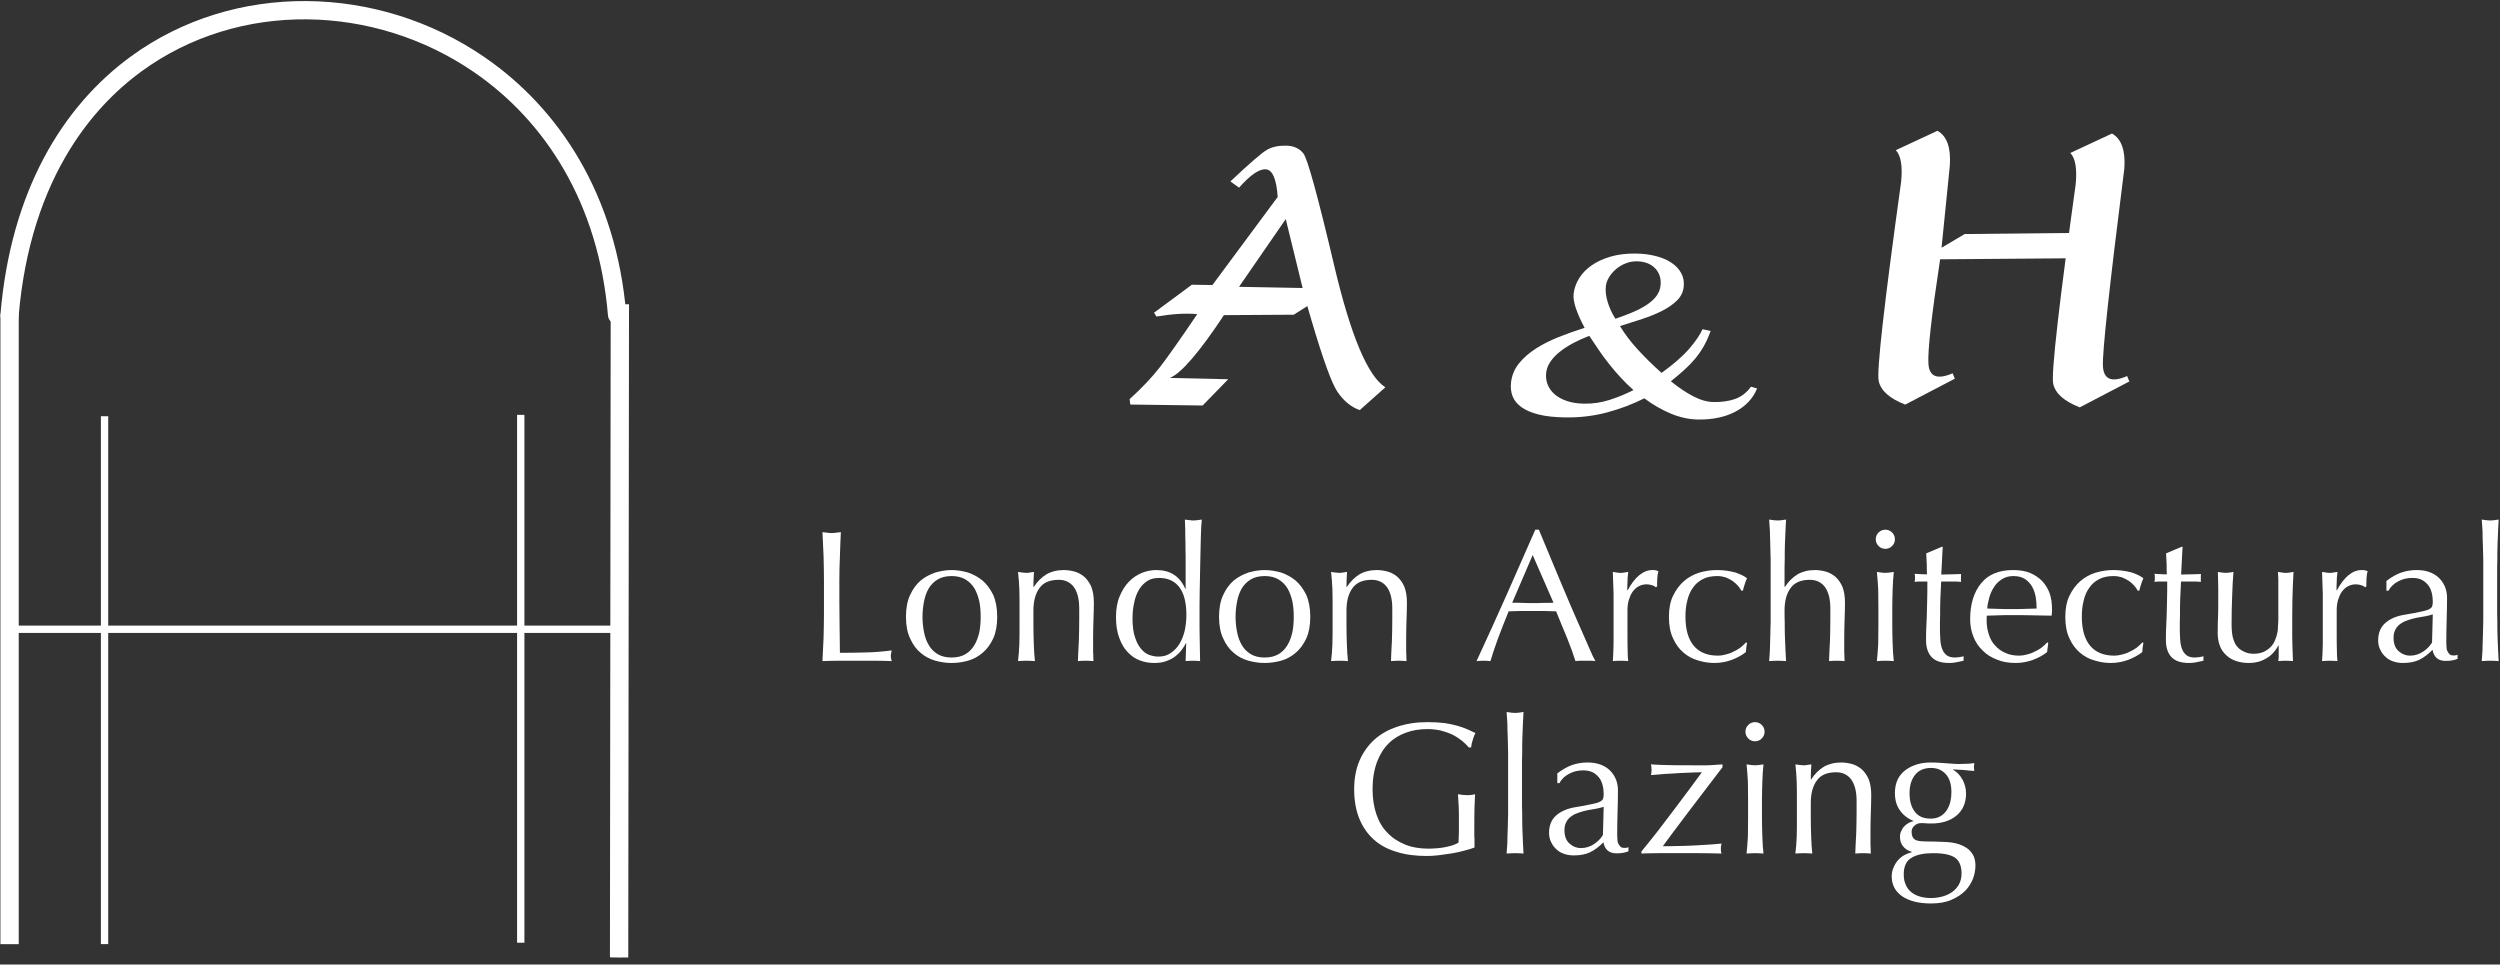 <?xml version="1.0" encoding="UTF-8" standalone="no"?>
<!DOCTYPE svg PUBLIC "-//W3C//DTD SVG 1.1//EN" "http://www.w3.org/Graphics/SVG/1.1/DTD/svg11.dtd">
<svg width="100%" height="100%" viewBox="0 0 254 98" version="1.1" xmlns="http://www.w3.org/2000/svg" xmlns:xlink="http://www.w3.org/1999/xlink" xml:space="preserve" xmlns:serif="http://www.serif.com/" style="fill-rule:evenodd;clip-rule:evenodd;stroke-linejoin:round;stroke-miterlimit:2;">
    <rect x="0" y="0" width="254" height="98" fill="#333333" stroke="none"/>
    <g transform="matrix(1,0,0,1,-131,-82.208)">
        <g transform="matrix(1,0,0,1,2.091,-384.858)">
            <g transform="matrix(19.072,0,0,19.072,210.754,534.195)">
                <path d="M0.098,-0.426C0.098,-0.47 0.097,-0.513 0.096,-0.556C0.094,-0.598 0.092,-0.641 0.09,-0.685C0.099,-0.684 0.107,-0.683 0.115,-0.682C0.123,-0.681 0.131,-0.68 0.139,-0.68C0.147,-0.68 0.155,-0.681 0.163,-0.682C0.171,-0.683 0.179,-0.684 0.188,-0.685C0.186,-0.641 0.184,-0.598 0.183,-0.556C0.181,-0.513 0.18,-0.47 0.18,-0.426C0.18,-0.342 0.18,-0.269 0.181,-0.208C0.182,-0.146 0.182,-0.091 0.183,-0.042C0.23,-0.042 0.276,-0.043 0.319,-0.044C0.362,-0.045 0.409,-0.048 0.459,-0.055C0.456,-0.043 0.454,-0.033 0.454,-0.025C0.454,-0.018 0.456,-0.009 0.459,0.002C0.428,0.001 0.398,-0 0.367,-0L0.183,-0C0.153,-0 0.122,0.001 0.09,0.002C0.092,-0.039 0.094,-0.081 0.096,-0.124C0.097,-0.167 0.098,-0.21 0.098,-0.254L0.098,-0.426Z" style="fill:white;fill-rule:nonzero;"/>
            </g>
            <g transform="matrix(19.072,0,0,19.072,220.288,534.195)">
                <path d="M0.123,-0.234C0.123,-0.206 0.126,-0.179 0.131,-0.153C0.136,-0.127 0.144,-0.104 0.156,-0.084C0.168,-0.063 0.184,-0.047 0.204,-0.035C0.224,-0.023 0.249,-0.017 0.278,-0.017C0.307,-0.017 0.332,-0.023 0.352,-0.035C0.372,-0.047 0.388,-0.063 0.4,-0.084C0.412,-0.104 0.42,-0.127 0.426,-0.153C0.431,-0.179 0.433,-0.206 0.433,-0.234C0.433,-0.262 0.431,-0.289 0.426,-0.315C0.42,-0.341 0.412,-0.364 0.4,-0.385C0.388,-0.405 0.372,-0.421 0.352,-0.433C0.332,-0.445 0.307,-0.451 0.278,-0.451C0.249,-0.451 0.224,-0.445 0.204,-0.433C0.184,-0.421 0.168,-0.405 0.156,-0.385C0.144,-0.364 0.136,-0.341 0.131,-0.315C0.126,-0.289 0.123,-0.262 0.123,-0.234ZM0.035,-0.234C0.035,-0.279 0.042,-0.318 0.057,-0.35C0.071,-0.381 0.09,-0.407 0.113,-0.427C0.136,-0.446 0.163,-0.46 0.192,-0.47C0.221,-0.478 0.249,-0.483 0.278,-0.483C0.307,-0.483 0.336,-0.478 0.365,-0.47C0.394,-0.46 0.42,-0.446 0.443,-0.427C0.466,-0.407 0.485,-0.381 0.5,-0.35C0.514,-0.318 0.521,-0.279 0.521,-0.234C0.521,-0.189 0.514,-0.15 0.5,-0.119C0.485,-0.087 0.466,-0.061 0.443,-0.042C0.42,-0.022 0.394,-0.008 0.365,-0C0.336,0.008 0.307,0.012 0.278,0.012C0.249,0.012 0.221,0.008 0.192,-0C0.163,-0.008 0.136,-0.022 0.113,-0.042C0.09,-0.061 0.071,-0.087 0.057,-0.119C0.042,-0.15 0.035,-0.189 0.035,-0.234Z" style="fill:white;fill-rule:nonzero;"/>
            </g>
            <g transform="matrix(19.072,0,0,19.072,230.891,534.195)">
                <path d="M0.402,-0.279C0.402,-0.329 0.392,-0.367 0.373,-0.393C0.354,-0.418 0.327,-0.431 0.293,-0.431C0.246,-0.431 0.212,-0.417 0.191,-0.388C0.169,-0.359 0.158,-0.319 0.158,-0.267L0.158,-0.182C0.158,-0.152 0.159,-0.121 0.16,-0.088C0.161,-0.055 0.163,-0.025 0.166,0.002C0.151,0.001 0.136,-0 0.121,-0C0.106,-0 0.091,0.001 0.076,0.002C0.079,-0.025 0.082,-0.055 0.083,-0.088C0.084,-0.121 0.084,-0.152 0.084,-0.182L0.084,-0.286C0.084,-0.316 0.084,-0.347 0.083,-0.381C0.082,-0.413 0.079,-0.444 0.076,-0.473C0.095,-0.47 0.11,-0.468 0.121,-0.468C0.126,-0.468 0.132,-0.468 0.139,-0.47C0.145,-0.471 0.152,-0.472 0.161,-0.473C0.159,-0.446 0.158,-0.42 0.158,-0.393L0.16,-0.393C0.179,-0.422 0.201,-0.444 0.227,-0.46C0.253,-0.475 0.284,-0.483 0.32,-0.483C0.339,-0.483 0.358,-0.48 0.377,-0.475C0.396,-0.47 0.413,-0.46 0.428,-0.448C0.443,-0.435 0.456,-0.417 0.466,-0.395C0.475,-0.372 0.48,-0.344 0.48,-0.309C0.48,-0.28 0.479,-0.251 0.478,-0.221C0.477,-0.19 0.476,-0.158 0.476,-0.124L0.476,-0.059C0.476,-0.048 0.476,-0.038 0.477,-0.028C0.477,-0.017 0.477,-0.007 0.478,0.002C0.465,0.001 0.451,-0 0.436,-0C0.422,-0 0.408,0.001 0.395,0.002C0.396,-0.033 0.398,-0.068 0.4,-0.105C0.401,-0.142 0.402,-0.179 0.402,-0.218L0.402,-0.279Z" style="fill:white;fill-rule:nonzero;"/>
            </g>
            <g transform="matrix(19.072,0,0,19.072,241.493,534.195)">
                <path d="M0.13,-0.225C0.13,-0.185 0.134,-0.152 0.143,-0.126C0.151,-0.1 0.162,-0.079 0.175,-0.064C0.188,-0.048 0.202,-0.037 0.219,-0.031C0.236,-0.025 0.252,-0.022 0.268,-0.022C0.294,-0.022 0.316,-0.028 0.335,-0.042C0.354,-0.055 0.369,-0.071 0.382,-0.093C0.394,-0.114 0.403,-0.137 0.409,-0.164C0.414,-0.191 0.417,-0.217 0.417,-0.244C0.417,-0.308 0.405,-0.357 0.38,-0.391C0.355,-0.424 0.319,-0.441 0.271,-0.441C0.247,-0.441 0.226,-0.436 0.209,-0.425C0.191,-0.413 0.176,-0.398 0.165,-0.379C0.153,-0.359 0.144,-0.336 0.139,-0.31C0.133,-0.283 0.13,-0.255 0.13,-0.225ZM0.414,-0.093C0.409,-0.082 0.402,-0.071 0.393,-0.059C0.384,-0.046 0.372,-0.035 0.359,-0.024C0.345,-0.013 0.329,-0.005 0.31,0.002C0.291,0.009 0.27,0.012 0.245,0.012C0.22,0.012 0.195,0.008 0.171,-0.001C0.146,-0.01 0.125,-0.024 0.106,-0.044C0.087,-0.063 0.071,-0.089 0.06,-0.12C0.048,-0.151 0.042,-0.188 0.042,-0.231C0.042,-0.274 0.048,-0.311 0.061,-0.342C0.074,-0.373 0.09,-0.4 0.111,-0.421C0.131,-0.442 0.154,-0.457 0.18,-0.468C0.205,-0.478 0.231,-0.483 0.257,-0.483C0.331,-0.483 0.382,-0.45 0.411,-0.383L0.413,-0.383L0.413,-0.481C0.413,-0.506 0.413,-0.532 0.413,-0.558C0.412,-0.583 0.412,-0.608 0.412,-0.631C0.411,-0.654 0.411,-0.676 0.411,-0.697C0.41,-0.718 0.41,-0.736 0.409,-0.752C0.417,-0.751 0.425,-0.749 0.432,-0.749C0.439,-0.748 0.447,-0.747 0.454,-0.747C0.461,-0.747 0.468,-0.748 0.476,-0.749C0.483,-0.749 0.49,-0.751 0.499,-0.752C0.497,-0.731 0.495,-0.7 0.494,-0.66C0.493,-0.619 0.492,-0.575 0.491,-0.526C0.49,-0.477 0.489,-0.427 0.488,-0.376C0.487,-0.325 0.487,-0.278 0.487,-0.235C0.487,-0.189 0.487,-0.148 0.488,-0.111C0.489,-0.074 0.489,-0.037 0.49,0.002C0.477,0.001 0.464,-0 0.451,-0C0.439,-0 0.426,0.001 0.413,0.002L0.416,-0.093L0.414,-0.093Z" style="fill:white;fill-rule:nonzero;"/>
            </g>
            <g transform="matrix(19.072,0,0,19.072,252.096,534.195)">
                <path d="M0.123,-0.234C0.123,-0.206 0.126,-0.179 0.131,-0.153C0.136,-0.127 0.144,-0.104 0.156,-0.084C0.168,-0.063 0.184,-0.047 0.204,-0.035C0.224,-0.023 0.249,-0.017 0.278,-0.017C0.307,-0.017 0.332,-0.023 0.352,-0.035C0.372,-0.047 0.388,-0.063 0.4,-0.084C0.412,-0.104 0.42,-0.127 0.426,-0.153C0.431,-0.179 0.433,-0.206 0.433,-0.234C0.433,-0.262 0.431,-0.289 0.426,-0.315C0.42,-0.341 0.412,-0.364 0.4,-0.385C0.388,-0.405 0.372,-0.421 0.352,-0.433C0.332,-0.445 0.307,-0.451 0.278,-0.451C0.249,-0.451 0.224,-0.445 0.204,-0.433C0.184,-0.421 0.168,-0.405 0.156,-0.385C0.144,-0.364 0.136,-0.341 0.131,-0.315C0.126,-0.289 0.123,-0.262 0.123,-0.234ZM0.035,-0.234C0.035,-0.279 0.042,-0.318 0.057,-0.35C0.071,-0.381 0.09,-0.407 0.113,-0.427C0.136,-0.446 0.163,-0.46 0.192,-0.47C0.221,-0.478 0.249,-0.483 0.278,-0.483C0.307,-0.483 0.336,-0.478 0.365,-0.47C0.394,-0.46 0.42,-0.446 0.443,-0.427C0.466,-0.407 0.485,-0.381 0.5,-0.35C0.514,-0.318 0.521,-0.279 0.521,-0.234C0.521,-0.189 0.514,-0.15 0.5,-0.119C0.485,-0.087 0.466,-0.061 0.443,-0.042C0.42,-0.022 0.394,-0.008 0.365,-0C0.336,0.008 0.307,0.012 0.278,0.012C0.249,0.012 0.221,0.008 0.192,-0C0.163,-0.008 0.136,-0.022 0.113,-0.042C0.09,-0.061 0.071,-0.087 0.057,-0.119C0.042,-0.15 0.035,-0.189 0.035,-0.234Z" style="fill:white;fill-rule:nonzero;"/>
            </g>
            <g transform="matrix(19.072,0,0,19.072,262.698,534.195)">
                <path d="M0.402,-0.279C0.402,-0.329 0.392,-0.367 0.373,-0.393C0.354,-0.418 0.327,-0.431 0.293,-0.431C0.246,-0.431 0.212,-0.417 0.191,-0.388C0.169,-0.359 0.158,-0.319 0.158,-0.267L0.158,-0.182C0.158,-0.152 0.159,-0.121 0.16,-0.088C0.161,-0.055 0.163,-0.025 0.166,0.002C0.151,0.001 0.136,-0 0.121,-0C0.106,-0 0.091,0.001 0.076,0.002C0.079,-0.025 0.082,-0.055 0.083,-0.088C0.084,-0.121 0.084,-0.152 0.084,-0.182L0.084,-0.286C0.084,-0.316 0.084,-0.347 0.083,-0.381C0.082,-0.413 0.079,-0.444 0.076,-0.473C0.095,-0.47 0.11,-0.468 0.121,-0.468C0.126,-0.468 0.132,-0.468 0.139,-0.47C0.145,-0.471 0.152,-0.472 0.161,-0.473C0.159,-0.446 0.158,-0.42 0.158,-0.393L0.16,-0.393C0.179,-0.422 0.201,-0.444 0.227,-0.46C0.253,-0.475 0.284,-0.483 0.32,-0.483C0.339,-0.483 0.358,-0.48 0.377,-0.475C0.396,-0.47 0.413,-0.46 0.428,-0.448C0.443,-0.435 0.456,-0.417 0.466,-0.395C0.475,-0.372 0.48,-0.344 0.48,-0.309C0.48,-0.28 0.479,-0.251 0.478,-0.221C0.477,-0.19 0.476,-0.158 0.476,-0.124L0.476,-0.059C0.476,-0.048 0.476,-0.038 0.477,-0.028C0.477,-0.017 0.477,-0.007 0.478,0.002C0.465,0.001 0.451,-0 0.436,-0C0.422,-0 0.408,0.001 0.395,0.002C0.396,-0.033 0.398,-0.068 0.4,-0.105C0.401,-0.142 0.402,-0.179 0.402,-0.218L0.402,-0.279Z" style="fill:white;fill-rule:nonzero;"/>
            </g>
            <g transform="matrix(19.072,0,0,19.072,278.602,534.195)">
                <path d="M0.207,-0.309C0.224,-0.309 0.242,-0.309 0.261,-0.308C0.28,-0.307 0.298,-0.307 0.315,-0.307C0.334,-0.307 0.352,-0.307 0.371,-0.308C0.39,-0.308 0.408,-0.308 0.427,-0.309L0.316,-0.563L0.207,-0.309ZM0.65,0.002C0.641,0.001 0.632,-0 0.624,-0L0.571,-0C0.562,-0 0.553,0.001 0.544,0.002C0.539,-0.013 0.533,-0.032 0.525,-0.054C0.517,-0.075 0.508,-0.098 0.499,-0.122C0.489,-0.145 0.479,-0.169 0.469,-0.194C0.459,-0.218 0.45,-0.241 0.441,-0.263C0.42,-0.264 0.398,-0.264 0.376,-0.265C0.354,-0.265 0.332,-0.265 0.31,-0.265C0.289,-0.265 0.269,-0.265 0.249,-0.265C0.229,-0.264 0.209,-0.264 0.188,-0.263C0.167,-0.211 0.147,-0.162 0.13,-0.115C0.113,-0.068 0.1,-0.029 0.091,0.002C0.08,0.001 0.067,-0 0.054,-0C0.041,-0 0.028,0.001 0.017,0.002C0.071,-0.115 0.124,-0.231 0.175,-0.346C0.226,-0.461 0.278,-0.579 0.33,-0.698L0.349,-0.698C0.365,-0.659 0.382,-0.618 0.401,-0.573C0.42,-0.528 0.439,-0.482 0.458,-0.436C0.477,-0.39 0.497,-0.344 0.516,-0.299C0.535,-0.254 0.554,-0.212 0.571,-0.173C0.588,-0.134 0.603,-0.099 0.617,-0.068C0.63,-0.037 0.641,-0.014 0.65,0.002Z" style="fill:white;fill-rule:nonzero;"/>
            </g>
            <g transform="matrix(19.072,0,0,19.072,291.322,534.195)">
                <path d="M0.305,-0.391C0.302,-0.395 0.295,-0.399 0.286,-0.402C0.276,-0.405 0.266,-0.407 0.256,-0.407C0.24,-0.407 0.226,-0.403 0.213,-0.396C0.2,-0.389 0.19,-0.379 0.181,-0.367C0.172,-0.354 0.166,-0.339 0.161,-0.323C0.156,-0.306 0.154,-0.287 0.154,-0.268L0.154,-0.158C0.154,-0.113 0.154,-0.079 0.155,-0.056C0.155,-0.032 0.156,-0.013 0.158,0.002C0.145,0.001 0.131,-0 0.118,-0C0.103,-0 0.089,0.001 0.076,0.002C0.078,-0.021 0.079,-0.051 0.08,-0.091C0.08,-0.129 0.08,-0.177 0.08,-0.234L0.08,-0.266C0.08,-0.292 0.08,-0.322 0.08,-0.356C0.079,-0.39 0.078,-0.429 0.076,-0.473C0.083,-0.472 0.09,-0.471 0.097,-0.47C0.104,-0.468 0.111,-0.468 0.118,-0.468C0.124,-0.468 0.13,-0.468 0.137,-0.47C0.144,-0.471 0.151,-0.472 0.158,-0.473C0.155,-0.449 0.154,-0.43 0.154,-0.416C0.153,-0.402 0.153,-0.389 0.153,-0.376L0.155,-0.375C0.194,-0.447 0.238,-0.483 0.287,-0.483C0.293,-0.483 0.298,-0.483 0.303,-0.482C0.307,-0.481 0.312,-0.48 0.319,-0.477C0.316,-0.469 0.314,-0.457 0.313,-0.441C0.312,-0.424 0.312,-0.409 0.312,-0.396L0.305,-0.391Z" style="fill:white;fill-rule:nonzero;"/>
            </g>
            <g transform="matrix(19.072,0,0,19.072,297.671,534.195)">
                <path d="M0.042,-0.234C0.042,-0.277 0.049,-0.315 0.064,-0.346C0.079,-0.377 0.098,-0.403 0.122,-0.424C0.145,-0.444 0.172,-0.459 0.203,-0.469C0.234,-0.478 0.265,-0.483 0.297,-0.483C0.334,-0.483 0.367,-0.478 0.396,-0.47C0.425,-0.46 0.445,-0.45 0.458,-0.439C0.453,-0.429 0.449,-0.419 0.446,-0.408C0.442,-0.397 0.439,-0.385 0.436,-0.373L0.428,-0.373C0.423,-0.382 0.417,-0.391 0.409,-0.4C0.401,-0.409 0.392,-0.417 0.381,-0.425C0.37,-0.432 0.357,-0.439 0.344,-0.444C0.331,-0.448 0.316,-0.451 0.3,-0.451C0.27,-0.451 0.244,-0.446 0.223,-0.435C0.201,-0.424 0.183,-0.408 0.17,-0.389C0.156,-0.37 0.146,-0.347 0.14,-0.321C0.133,-0.294 0.13,-0.266 0.13,-0.235C0.13,-0.166 0.145,-0.115 0.174,-0.08C0.203,-0.045 0.246,-0.027 0.303,-0.027C0.316,-0.027 0.33,-0.029 0.344,-0.033C0.358,-0.036 0.372,-0.041 0.385,-0.048C0.398,-0.054 0.411,-0.061 0.423,-0.07C0.434,-0.079 0.444,-0.088 0.453,-0.098L0.458,-0.095C0.455,-0.079 0.453,-0.063 0.452,-0.046C0.432,-0.03 0.407,-0.016 0.378,-0.005C0.348,0.006 0.317,0.012 0.285,0.012C0.256,0.012 0.228,0.008 0.199,-0.001C0.169,-0.009 0.143,-0.023 0.12,-0.043C0.097,-0.062 0.078,-0.088 0.064,-0.119C0.049,-0.15 0.042,-0.189 0.042,-0.234Z" style="fill:white;fill-rule:nonzero;"/>
            </g>
            <g transform="matrix(19.072,0,0,19.072,307.205,534.195)">
                <path d="M0.084,-0.464C0.084,-0.487 0.084,-0.511 0.084,-0.538C0.083,-0.565 0.083,-0.591 0.082,-0.617C0.081,-0.643 0.081,-0.668 0.08,-0.692C0.079,-0.715 0.077,-0.735 0.076,-0.752C0.095,-0.749 0.11,-0.747 0.121,-0.747C0.132,-0.747 0.147,-0.749 0.166,-0.752C0.165,-0.735 0.164,-0.715 0.163,-0.692C0.162,-0.669 0.161,-0.644 0.16,-0.619C0.159,-0.593 0.159,-0.567 0.159,-0.541C0.158,-0.515 0.158,-0.491 0.158,-0.469L0.158,-0.393L0.16,-0.393C0.179,-0.422 0.201,-0.444 0.227,-0.46C0.253,-0.475 0.284,-0.483 0.32,-0.483C0.339,-0.483 0.358,-0.48 0.377,-0.475C0.396,-0.47 0.413,-0.46 0.428,-0.448C0.443,-0.435 0.456,-0.417 0.466,-0.395C0.475,-0.372 0.48,-0.344 0.48,-0.309C0.48,-0.28 0.479,-0.251 0.478,-0.221C0.477,-0.19 0.476,-0.158 0.476,-0.124L0.476,-0.059C0.476,-0.048 0.476,-0.038 0.477,-0.028C0.477,-0.017 0.477,-0.007 0.478,0.002C0.465,0.001 0.451,-0 0.436,-0C0.422,-0 0.408,0.001 0.395,0.002C0.396,-0.033 0.398,-0.068 0.4,-0.105C0.401,-0.142 0.402,-0.179 0.402,-0.218L0.402,-0.279C0.402,-0.329 0.392,-0.367 0.373,-0.393C0.354,-0.418 0.327,-0.431 0.293,-0.431C0.246,-0.431 0.212,-0.417 0.191,-0.388C0.169,-0.359 0.158,-0.319 0.158,-0.267C0.158,-0.248 0.158,-0.227 0.159,-0.202C0.159,-0.177 0.159,-0.153 0.16,-0.128C0.161,-0.102 0.162,-0.078 0.163,-0.055C0.164,-0.032 0.165,-0.013 0.166,0.002C0.151,0.001 0.136,-0 0.121,-0C0.106,-0 0.091,0.001 0.076,0.002C0.077,-0.013 0.079,-0.033 0.08,-0.056C0.081,-0.079 0.081,-0.104 0.082,-0.13C0.083,-0.156 0.083,-0.182 0.084,-0.209C0.084,-0.236 0.084,-0.26 0.084,-0.283L0.084,-0.464Z" style="fill:white;fill-rule:nonzero;"/>
            </g>
            <g transform="matrix(19.072,0,0,19.072,317.808,534.195)">
                <path d="M0.088,-0.647C0.088,-0.661 0.093,-0.673 0.103,-0.683C0.113,-0.693 0.125,-0.698 0.139,-0.698C0.153,-0.698 0.165,-0.693 0.175,-0.683C0.185,-0.673 0.19,-0.661 0.19,-0.647C0.19,-0.633 0.185,-0.621 0.175,-0.611C0.165,-0.601 0.153,-0.596 0.139,-0.596C0.125,-0.596 0.113,-0.601 0.103,-0.611C0.093,-0.621 0.088,-0.633 0.088,-0.647ZM0.102,-0.286C0.102,-0.316 0.101,-0.347 0.101,-0.381C0.099,-0.413 0.097,-0.444 0.094,-0.473C0.113,-0.47 0.128,-0.468 0.139,-0.468C0.15,-0.468 0.165,-0.47 0.184,-0.473C0.181,-0.444 0.179,-0.413 0.178,-0.381C0.177,-0.347 0.176,-0.316 0.176,-0.286L0.176,-0.182C0.176,-0.152 0.177,-0.121 0.178,-0.088C0.179,-0.055 0.181,-0.025 0.184,0.002C0.169,0.001 0.154,-0 0.139,-0C0.124,-0 0.109,0.001 0.094,0.002C0.097,-0.025 0.099,-0.055 0.101,-0.088C0.101,-0.121 0.102,-0.152 0.102,-0.182L0.102,-0.286Z" style="fill:white;fill-rule:nonzero;"/>
            </g>
            <g transform="matrix(19.072,0,0,19.072,323.108,534.195)">
                <path d="M0.167,-0.607C0.165,-0.582 0.164,-0.557 0.163,-0.533C0.162,-0.508 0.16,-0.484 0.159,-0.459C0.166,-0.459 0.18,-0.459 0.2,-0.46C0.22,-0.46 0.242,-0.461 0.265,-0.462C0.264,-0.46 0.264,-0.456 0.264,-0.451L0.264,-0.43C0.264,-0.425 0.264,-0.422 0.265,-0.42C0.256,-0.421 0.247,-0.421 0.238,-0.422C0.229,-0.422 0.219,-0.422 0.208,-0.422L0.159,-0.422C0.158,-0.419 0.158,-0.409 0.157,-0.39C0.156,-0.371 0.155,-0.349 0.154,-0.324C0.153,-0.298 0.153,-0.271 0.153,-0.243C0.152,-0.215 0.152,-0.19 0.152,-0.168C0.152,-0.149 0.153,-0.131 0.154,-0.113C0.155,-0.095 0.158,-0.079 0.163,-0.065C0.168,-0.05 0.176,-0.039 0.187,-0.03C0.198,-0.021 0.213,-0.017 0.233,-0.017C0.238,-0.017 0.245,-0.018 0.255,-0.019C0.264,-0.02 0.271,-0.022 0.278,-0.024L0.278,-0C0.267,0.002 0.254,0.005 0.241,0.008C0.227,0.011 0.214,0.012 0.201,0.012C0.159,0.012 0.128,0.002 0.108,-0.019C0.088,-0.04 0.078,-0.07 0.078,-0.11C0.078,-0.128 0.078,-0.148 0.079,-0.169C0.08,-0.19 0.081,-0.213 0.082,-0.238C0.083,-0.263 0.083,-0.29 0.084,-0.321C0.085,-0.351 0.085,-0.385 0.085,-0.422L0.053,-0.422C0.048,-0.422 0.042,-0.422 0.036,-0.422C0.03,-0.421 0.024,-0.421 0.017,-0.42C0.018,-0.424 0.018,-0.428 0.019,-0.432C0.019,-0.435 0.019,-0.439 0.019,-0.443C0.019,-0.446 0.019,-0.45 0.019,-0.453C0.018,-0.456 0.018,-0.46 0.017,-0.463C0.047,-0.461 0.069,-0.46 0.083,-0.46C0.082,-0.473 0.082,-0.49 0.082,-0.51C0.081,-0.53 0.08,-0.551 0.079,-0.572L0.162,-0.607L0.167,-0.607Z" style="fill:white;fill-rule:nonzero;"/>
            </g>
            <g transform="matrix(19.072,0,0,19.072,328.408,534.195)">
                <path d="M0.266,-0.451C0.241,-0.451 0.221,-0.445 0.204,-0.434C0.187,-0.423 0.172,-0.409 0.162,-0.392C0.151,-0.375 0.142,-0.356 0.137,-0.336C0.131,-0.315 0.127,-0.296 0.126,-0.278C0.147,-0.277 0.168,-0.277 0.191,-0.276C0.213,-0.275 0.235,-0.275 0.256,-0.275C0.278,-0.275 0.3,-0.275 0.323,-0.276C0.346,-0.277 0.368,-0.277 0.389,-0.278C0.389,-0.296 0.388,-0.315 0.385,-0.335C0.382,-0.355 0.376,-0.374 0.367,-0.391C0.358,-0.408 0.345,-0.423 0.329,-0.434C0.313,-0.445 0.292,-0.451 0.266,-0.451ZM0.035,-0.22C0.035,-0.302 0.055,-0.366 0.094,-0.413C0.132,-0.46 0.189,-0.483 0.264,-0.483C0.299,-0.483 0.33,-0.478 0.356,-0.467C0.381,-0.456 0.403,-0.441 0.42,-0.423C0.437,-0.404 0.45,-0.383 0.459,-0.358C0.467,-0.333 0.471,-0.307 0.471,-0.279C0.471,-0.272 0.471,-0.266 0.471,-0.26C0.47,-0.253 0.47,-0.247 0.469,-0.24C0.433,-0.241 0.397,-0.241 0.362,-0.242C0.327,-0.243 0.291,-0.243 0.255,-0.243C0.233,-0.243 0.211,-0.243 0.19,-0.242C0.168,-0.241 0.146,-0.241 0.124,-0.24C0.123,-0.237 0.123,-0.232 0.123,-0.225L0.123,-0.212C0.123,-0.186 0.127,-0.162 0.135,-0.139C0.142,-0.116 0.153,-0.097 0.168,-0.081C0.183,-0.064 0.201,-0.051 0.222,-0.042C0.243,-0.032 0.268,-0.027 0.296,-0.027C0.309,-0.027 0.323,-0.029 0.337,-0.033C0.351,-0.036 0.365,-0.041 0.378,-0.048C0.391,-0.054 0.404,-0.061 0.416,-0.07C0.427,-0.079 0.437,-0.088 0.446,-0.098L0.451,-0.095L0.445,-0.046C0.425,-0.03 0.4,-0.016 0.371,-0.005C0.341,0.006 0.31,0.012 0.278,0.012C0.242,0.012 0.209,0.007 0.18,-0.005C0.15,-0.016 0.124,-0.032 0.103,-0.053C0.081,-0.074 0.064,-0.098 0.053,-0.127C0.041,-0.156 0.035,-0.187 0.035,-0.22Z" style="fill:white;fill-rule:nonzero;"/>
            </g>
            <g transform="matrix(19.072,0,0,19.072,337.943,534.195)">
                <path d="M0.042,-0.234C0.042,-0.277 0.049,-0.315 0.064,-0.346C0.079,-0.377 0.098,-0.403 0.122,-0.424C0.145,-0.444 0.172,-0.459 0.203,-0.469C0.234,-0.478 0.265,-0.483 0.297,-0.483C0.334,-0.483 0.367,-0.478 0.396,-0.47C0.425,-0.46 0.445,-0.45 0.458,-0.439C0.453,-0.429 0.449,-0.419 0.446,-0.408C0.442,-0.397 0.439,-0.385 0.436,-0.373L0.428,-0.373C0.423,-0.382 0.417,-0.391 0.409,-0.4C0.401,-0.409 0.392,-0.417 0.381,-0.425C0.37,-0.432 0.357,-0.439 0.344,-0.444C0.331,-0.448 0.316,-0.451 0.3,-0.451C0.27,-0.451 0.244,-0.446 0.223,-0.435C0.201,-0.424 0.183,-0.408 0.17,-0.389C0.156,-0.37 0.146,-0.347 0.14,-0.321C0.133,-0.294 0.13,-0.266 0.13,-0.235C0.13,-0.166 0.145,-0.115 0.174,-0.08C0.203,-0.045 0.246,-0.027 0.303,-0.027C0.316,-0.027 0.33,-0.029 0.344,-0.033C0.358,-0.036 0.372,-0.041 0.385,-0.048C0.398,-0.054 0.411,-0.061 0.423,-0.07C0.434,-0.079 0.444,-0.088 0.453,-0.098L0.458,-0.095C0.455,-0.079 0.453,-0.063 0.452,-0.046C0.432,-0.03 0.407,-0.016 0.378,-0.005C0.348,0.006 0.317,0.012 0.285,0.012C0.256,0.012 0.228,0.008 0.199,-0.001C0.169,-0.009 0.143,-0.023 0.12,-0.043C0.097,-0.062 0.078,-0.088 0.064,-0.119C0.049,-0.15 0.042,-0.189 0.042,-0.234Z" style="fill:white;fill-rule:nonzero;"/>
            </g>
            <g transform="matrix(19.072,0,0,19.072,347.477,534.195)">
                <path d="M0.167,-0.607C0.165,-0.582 0.164,-0.557 0.163,-0.533C0.162,-0.508 0.16,-0.484 0.159,-0.459C0.166,-0.459 0.18,-0.459 0.2,-0.46C0.22,-0.46 0.242,-0.461 0.265,-0.462C0.264,-0.46 0.264,-0.456 0.264,-0.451L0.264,-0.43C0.264,-0.425 0.264,-0.422 0.265,-0.42C0.256,-0.421 0.247,-0.421 0.238,-0.422C0.229,-0.422 0.219,-0.422 0.208,-0.422L0.159,-0.422C0.158,-0.419 0.158,-0.409 0.157,-0.39C0.156,-0.371 0.155,-0.349 0.154,-0.324C0.153,-0.298 0.153,-0.271 0.153,-0.243C0.152,-0.215 0.152,-0.19 0.152,-0.168C0.152,-0.149 0.153,-0.131 0.154,-0.113C0.155,-0.095 0.158,-0.079 0.163,-0.065C0.168,-0.05 0.176,-0.039 0.187,-0.03C0.198,-0.021 0.213,-0.017 0.233,-0.017C0.238,-0.017 0.245,-0.018 0.255,-0.019C0.264,-0.02 0.271,-0.022 0.278,-0.024L0.278,-0C0.267,0.002 0.254,0.005 0.241,0.008C0.227,0.011 0.214,0.012 0.201,0.012C0.159,0.012 0.128,0.002 0.108,-0.019C0.088,-0.04 0.078,-0.07 0.078,-0.11C0.078,-0.128 0.078,-0.148 0.079,-0.169C0.08,-0.19 0.081,-0.213 0.082,-0.238C0.083,-0.263 0.083,-0.29 0.084,-0.321C0.085,-0.351 0.085,-0.385 0.085,-0.422L0.053,-0.422C0.048,-0.422 0.042,-0.422 0.036,-0.422C0.03,-0.421 0.024,-0.421 0.017,-0.42C0.018,-0.424 0.018,-0.428 0.019,-0.432C0.019,-0.435 0.019,-0.439 0.019,-0.443C0.019,-0.446 0.019,-0.45 0.019,-0.453C0.018,-0.456 0.018,-0.46 0.017,-0.463C0.047,-0.461 0.069,-0.46 0.083,-0.46C0.082,-0.473 0.082,-0.49 0.082,-0.51C0.081,-0.53 0.08,-0.551 0.079,-0.572L0.162,-0.607L0.167,-0.607Z" style="fill:white;fill-rule:nonzero;"/>
            </g>
            <g transform="matrix(19.072,0,0,19.072,352.777,534.195)">
                <path d="M0.076,-0.149C0.076,-0.184 0.077,-0.215 0.078,-0.24C0.079,-0.265 0.079,-0.289 0.079,-0.314C0.079,-0.337 0.079,-0.363 0.079,-0.39C0.078,-0.417 0.078,-0.445 0.077,-0.473C0.094,-0.47 0.108,-0.468 0.119,-0.468C0.13,-0.468 0.143,-0.47 0.16,-0.473C0.157,-0.433 0.154,-0.389 0.153,-0.342C0.151,-0.294 0.15,-0.245 0.15,-0.195C0.15,-0.16 0.153,-0.134 0.159,-0.116C0.165,-0.097 0.172,-0.083 0.181,-0.074C0.19,-0.063 0.202,-0.055 0.217,-0.048C0.231,-0.041 0.248,-0.037 0.267,-0.037C0.295,-0.037 0.318,-0.043 0.337,-0.056C0.356,-0.068 0.369,-0.083 0.378,-0.101C0.383,-0.112 0.386,-0.122 0.389,-0.13C0.392,-0.138 0.394,-0.149 0.396,-0.162C0.397,-0.175 0.398,-0.193 0.399,-0.216C0.399,-0.239 0.399,-0.27 0.399,-0.309L0.399,-0.393C0.399,-0.408 0.399,-0.422 0.399,-0.435C0.398,-0.448 0.398,-0.461 0.397,-0.473C0.404,-0.472 0.411,-0.471 0.418,-0.47C0.425,-0.468 0.432,-0.468 0.439,-0.468C0.446,-0.468 0.453,-0.468 0.46,-0.47C0.467,-0.471 0.473,-0.472 0.48,-0.473C0.477,-0.421 0.475,-0.371 0.474,-0.323C0.473,-0.274 0.473,-0.223 0.473,-0.169C0.473,-0.139 0.473,-0.11 0.474,-0.081C0.475,-0.052 0.476,-0.025 0.477,0.002C0.464,0.001 0.451,-0 0.438,-0C0.425,-0 0.412,0.001 0.399,0.002C0.4,-0.004 0.4,-0.01 0.401,-0.017C0.401,-0.024 0.401,-0.031 0.401,-0.038L0.401,-0.081L0.399,-0.081C0.382,-0.049 0.359,-0.025 0.332,-0.011C0.305,0.005 0.275,0.012 0.243,0.012C0.191,0.012 0.15,-0.002 0.121,-0.03C0.091,-0.057 0.076,-0.097 0.076,-0.149Z" style="fill:white;fill-rule:nonzero;"/>
            </g>
            <g transform="matrix(19.072,0,0,19.072,363.38,534.195)">
                <path d="M0.305,-0.391C0.302,-0.395 0.295,-0.399 0.286,-0.402C0.276,-0.405 0.266,-0.407 0.256,-0.407C0.24,-0.407 0.226,-0.403 0.213,-0.396C0.2,-0.389 0.19,-0.379 0.181,-0.367C0.172,-0.354 0.166,-0.339 0.161,-0.323C0.156,-0.306 0.154,-0.287 0.154,-0.268L0.154,-0.158C0.154,-0.113 0.154,-0.079 0.155,-0.056C0.155,-0.032 0.156,-0.013 0.158,0.002C0.145,0.001 0.131,-0 0.118,-0C0.103,-0 0.089,0.001 0.076,0.002C0.078,-0.021 0.079,-0.051 0.08,-0.091C0.08,-0.129 0.08,-0.177 0.08,-0.234L0.08,-0.266C0.08,-0.292 0.08,-0.322 0.08,-0.356C0.079,-0.39 0.078,-0.429 0.076,-0.473C0.083,-0.472 0.09,-0.471 0.097,-0.47C0.104,-0.468 0.111,-0.468 0.118,-0.468C0.124,-0.468 0.13,-0.468 0.137,-0.47C0.144,-0.471 0.151,-0.472 0.158,-0.473C0.155,-0.449 0.154,-0.43 0.154,-0.416C0.153,-0.402 0.153,-0.389 0.153,-0.376L0.155,-0.375C0.194,-0.447 0.238,-0.483 0.287,-0.483C0.293,-0.483 0.298,-0.483 0.303,-0.482C0.307,-0.481 0.312,-0.48 0.319,-0.477C0.316,-0.469 0.314,-0.457 0.313,-0.441C0.312,-0.424 0.312,-0.409 0.312,-0.396L0.305,-0.391Z" style="fill:white;fill-rule:nonzero;"/>
            </g>
            <g transform="matrix(19.072,0,0,19.072,369.729,534.195)">
                <path d="M0.333,-0.247C0.322,-0.243 0.309,-0.24 0.294,-0.237C0.279,-0.234 0.263,-0.232 0.248,-0.229C0.233,-0.226 0.218,-0.222 0.203,-0.217C0.188,-0.212 0.174,-0.206 0.163,-0.198C0.151,-0.19 0.141,-0.18 0.135,-0.168C0.128,-0.156 0.124,-0.141 0.124,-0.122C0.124,-0.091 0.133,-0.067 0.151,-0.051C0.169,-0.035 0.189,-0.027 0.211,-0.027C0.236,-0.027 0.26,-0.034 0.281,-0.048C0.302,-0.062 0.318,-0.078 0.329,-0.097L0.333,-0.247ZM0.086,-0.425C0.116,-0.448 0.144,-0.463 0.169,-0.471C0.194,-0.479 0.22,-0.483 0.247,-0.483C0.271,-0.483 0.293,-0.48 0.313,-0.473C0.333,-0.466 0.35,-0.456 0.364,-0.443C0.378,-0.43 0.389,-0.414 0.397,-0.396C0.405,-0.377 0.409,-0.357 0.409,-0.335C0.409,-0.297 0.408,-0.259 0.407,-0.222C0.406,-0.184 0.405,-0.144 0.405,-0.102C0.405,-0.094 0.405,-0.086 0.406,-0.077C0.406,-0.068 0.407,-0.059 0.41,-0.053C0.413,-0.046 0.417,-0.04 0.422,-0.035C0.427,-0.03 0.434,-0.028 0.444,-0.028C0.447,-0.028 0.451,-0.028 0.455,-0.029C0.458,-0.029 0.462,-0.03 0.465,-0.032L0.465,-0.01C0.458,-0.007 0.448,-0.004 0.438,-0.002C0.427,0 0.414,0.001 0.401,0.001C0.38,0.001 0.363,-0.005 0.352,-0.016C0.341,-0.027 0.334,-0.041 0.332,-0.058C0.308,-0.034 0.284,-0.016 0.261,-0.005C0.238,0.006 0.209,0.012 0.175,0.012C0.158,0.012 0.142,0.01 0.126,0.005C0.11,0 0.096,-0.007 0.084,-0.018C0.071,-0.029 0.061,-0.042 0.054,-0.057C0.046,-0.071 0.042,-0.089 0.042,-0.108C0.042,-0.148 0.055,-0.179 0.08,-0.201C0.105,-0.223 0.139,-0.238 0.183,-0.245C0.219,-0.251 0.247,-0.256 0.268,-0.261C0.288,-0.265 0.303,-0.269 0.313,-0.274C0.322,-0.279 0.328,-0.284 0.33,-0.291C0.332,-0.297 0.333,-0.305 0.333,-0.315C0.333,-0.332 0.331,-0.348 0.327,-0.363C0.323,-0.378 0.317,-0.392 0.308,-0.403C0.299,-0.414 0.288,-0.424 0.274,-0.431C0.26,-0.438 0.243,-0.441 0.223,-0.441C0.196,-0.441 0.171,-0.435 0.149,-0.423C0.126,-0.411 0.108,-0.394 0.097,-0.373L0.086,-0.373L0.086,-0.425Z" style="fill:white;fill-rule:nonzero;"/>
            </g>
            <g transform="matrix(19.072,0,0,19.072,379.263,534.195)">
                <path d="M0.102,-0.464C0.102,-0.487 0.102,-0.511 0.102,-0.538C0.101,-0.565 0.101,-0.591 0.1,-0.617C0.099,-0.643 0.098,-0.668 0.098,-0.692C0.096,-0.715 0.095,-0.735 0.094,-0.752C0.113,-0.749 0.128,-0.747 0.139,-0.747C0.15,-0.747 0.165,-0.749 0.184,-0.752C0.183,-0.735 0.182,-0.715 0.181,-0.692C0.18,-0.668 0.179,-0.643 0.178,-0.617C0.177,-0.591 0.177,-0.565 0.177,-0.538C0.176,-0.511 0.176,-0.487 0.176,-0.464L0.176,-0.283C0.176,-0.26 0.176,-0.236 0.177,-0.209C0.177,-0.182 0.177,-0.156 0.178,-0.13C0.179,-0.104 0.18,-0.079 0.181,-0.056C0.182,-0.033 0.183,-0.013 0.184,0.002C0.169,0.001 0.154,-0 0.139,-0C0.124,-0 0.109,0.001 0.094,0.002C0.095,-0.013 0.096,-0.033 0.098,-0.056C0.098,-0.079 0.099,-0.104 0.1,-0.13C0.101,-0.156 0.101,-0.182 0.102,-0.209C0.102,-0.236 0.102,-0.26 0.102,-0.283L0.102,-0.464Z" style="fill:white;fill-rule:nonzero;"/>
            </g>
            <g transform="matrix(19.072,0,0,19.072,265.348,553.747)">
                <path d="M0.671,-0.563C0.661,-0.575 0.649,-0.587 0.634,-0.599C0.619,-0.611 0.602,-0.622 0.584,-0.631C0.565,-0.64 0.545,-0.647 0.523,-0.653C0.5,-0.658 0.476,-0.661 0.451,-0.661C0.41,-0.661 0.371,-0.655 0.336,-0.642C0.3,-0.629 0.269,-0.61 0.243,-0.584C0.216,-0.557 0.196,-0.524 0.181,-0.484C0.166,-0.443 0.158,-0.395 0.158,-0.34C0.158,-0.291 0.165,-0.247 0.178,-0.208C0.191,-0.169 0.211,-0.135 0.237,-0.109C0.262,-0.082 0.294,-0.061 0.331,-0.046C0.368,-0.031 0.409,-0.024 0.456,-0.024C0.47,-0.024 0.485,-0.025 0.5,-0.026C0.515,-0.027 0.53,-0.029 0.545,-0.032C0.559,-0.035 0.572,-0.038 0.585,-0.042C0.597,-0.046 0.607,-0.051 0.616,-0.056C0.617,-0.076 0.617,-0.096 0.618,-0.116C0.618,-0.136 0.618,-0.156 0.618,-0.177C0.618,-0.2 0.618,-0.224 0.617,-0.247C0.616,-0.27 0.614,-0.293 0.613,-0.314C0.63,-0.311 0.646,-0.309 0.661,-0.309C0.668,-0.309 0.676,-0.309 0.683,-0.31C0.69,-0.311 0.697,-0.312 0.704,-0.314C0.703,-0.299 0.702,-0.274 0.701,-0.242C0.7,-0.209 0.7,-0.165 0.7,-0.111C0.7,-0.098 0.7,-0.084 0.701,-0.071C0.701,-0.057 0.701,-0.043 0.701,-0.03C0.687,-0.025 0.67,-0.019 0.649,-0.014C0.627,-0.008 0.605,-0.003 0.582,0.001C0.558,0.004 0.534,0.008 0.511,0.011C0.487,0.014 0.465,0.015 0.446,0.015C0.387,0.015 0.333,0.008 0.286,-0.007C0.238,-0.021 0.197,-0.043 0.164,-0.073C0.131,-0.103 0.105,-0.14 0.087,-0.185C0.069,-0.23 0.06,-0.281 0.06,-0.34C0.06,-0.397 0.069,-0.447 0.088,-0.492C0.107,-0.536 0.133,-0.573 0.167,-0.604C0.201,-0.635 0.242,-0.658 0.291,-0.674C0.339,-0.69 0.392,-0.698 0.451,-0.698C0.485,-0.698 0.515,-0.696 0.542,-0.693C0.568,-0.689 0.591,-0.684 0.612,-0.678C0.632,-0.672 0.65,-0.666 0.665,-0.659C0.68,-0.652 0.694,-0.646 0.706,-0.64C0.701,-0.631 0.696,-0.619 0.692,-0.604C0.687,-0.589 0.684,-0.576 0.683,-0.563L0.671,-0.563Z" style="fill:white;fill-rule:nonzero;"/>
            </g>
            <g transform="matrix(19.072,0,0,19.072,280.188,553.747)">
                <path d="M0.102,-0.464C0.102,-0.487 0.102,-0.511 0.102,-0.538C0.101,-0.565 0.101,-0.591 0.1,-0.617C0.099,-0.643 0.098,-0.668 0.098,-0.692C0.096,-0.715 0.095,-0.735 0.094,-0.752C0.113,-0.749 0.128,-0.747 0.139,-0.747C0.15,-0.747 0.165,-0.749 0.184,-0.752C0.183,-0.735 0.182,-0.715 0.181,-0.692C0.18,-0.668 0.179,-0.643 0.178,-0.617C0.177,-0.591 0.177,-0.565 0.177,-0.538C0.176,-0.511 0.176,-0.487 0.176,-0.464L0.176,-0.283C0.176,-0.26 0.176,-0.236 0.177,-0.209C0.177,-0.182 0.177,-0.156 0.178,-0.13C0.179,-0.104 0.18,-0.079 0.181,-0.056C0.182,-0.033 0.183,-0.013 0.184,0.002C0.169,0.001 0.154,-0 0.139,-0C0.124,-0 0.109,0.001 0.094,0.002C0.095,-0.013 0.096,-0.033 0.098,-0.056C0.098,-0.079 0.099,-0.104 0.1,-0.13C0.101,-0.156 0.101,-0.182 0.102,-0.209C0.102,-0.236 0.102,-0.26 0.102,-0.283L0.102,-0.464Z" style="fill:white;fill-rule:nonzero;"/>
            </g>
            <g transform="matrix(19.072,0,0,19.072,285.492,553.747)">
                <path d="M0.333,-0.247C0.322,-0.243 0.309,-0.24 0.294,-0.237C0.279,-0.234 0.263,-0.232 0.248,-0.229C0.233,-0.226 0.218,-0.222 0.203,-0.217C0.188,-0.212 0.174,-0.206 0.163,-0.198C0.151,-0.19 0.141,-0.18 0.135,-0.168C0.128,-0.156 0.124,-0.141 0.124,-0.122C0.124,-0.091 0.133,-0.067 0.151,-0.051C0.169,-0.035 0.189,-0.027 0.211,-0.027C0.236,-0.027 0.26,-0.034 0.281,-0.048C0.302,-0.062 0.318,-0.078 0.329,-0.097L0.333,-0.247ZM0.086,-0.425C0.116,-0.448 0.144,-0.463 0.169,-0.471C0.194,-0.479 0.22,-0.483 0.247,-0.483C0.271,-0.483 0.293,-0.48 0.313,-0.473C0.333,-0.466 0.35,-0.456 0.364,-0.443C0.378,-0.43 0.389,-0.414 0.397,-0.396C0.405,-0.377 0.409,-0.357 0.409,-0.335C0.409,-0.297 0.408,-0.259 0.407,-0.222C0.406,-0.184 0.405,-0.144 0.405,-0.102C0.405,-0.094 0.405,-0.086 0.406,-0.077C0.406,-0.068 0.407,-0.059 0.41,-0.053C0.413,-0.046 0.417,-0.04 0.422,-0.035C0.427,-0.03 0.434,-0.028 0.444,-0.028C0.447,-0.028 0.451,-0.028 0.455,-0.029C0.458,-0.029 0.462,-0.03 0.465,-0.032L0.465,-0.01C0.458,-0.007 0.448,-0.004 0.438,-0.002C0.427,0 0.414,0.001 0.401,0.001C0.38,0.001 0.363,-0.005 0.352,-0.016C0.341,-0.027 0.334,-0.041 0.332,-0.058C0.308,-0.034 0.284,-0.016 0.261,-0.005C0.238,0.006 0.209,0.012 0.175,0.012C0.158,0.012 0.142,0.01 0.126,0.005C0.11,0 0.096,-0.007 0.084,-0.018C0.071,-0.029 0.061,-0.042 0.054,-0.057C0.046,-0.071 0.042,-0.089 0.042,-0.108C0.042,-0.148 0.055,-0.179 0.08,-0.201C0.105,-0.223 0.139,-0.238 0.183,-0.245C0.219,-0.251 0.247,-0.256 0.268,-0.261C0.288,-0.265 0.303,-0.269 0.313,-0.274C0.322,-0.279 0.328,-0.284 0.33,-0.291C0.332,-0.297 0.333,-0.305 0.333,-0.315C0.333,-0.332 0.331,-0.348 0.327,-0.363C0.323,-0.378 0.317,-0.392 0.308,-0.403C0.299,-0.414 0.288,-0.424 0.274,-0.431C0.26,-0.438 0.243,-0.441 0.223,-0.441C0.196,-0.441 0.171,-0.435 0.149,-0.423C0.126,-0.411 0.108,-0.394 0.097,-0.373L0.086,-0.373L0.086,-0.425Z" style="fill:white;fill-rule:nonzero;"/>
            </g>
            <g transform="matrix(19.072,0,0,19.072,295.03,553.747)">
                <path d="M0.034,-0.009C0.063,-0.044 0.092,-0.081 0.123,-0.12C0.153,-0.159 0.182,-0.198 0.211,-0.236C0.24,-0.274 0.267,-0.31 0.292,-0.344C0.317,-0.378 0.338,-0.407 0.356,-0.431C0.351,-0.431 0.338,-0.431 0.317,-0.43C0.295,-0.429 0.27,-0.428 0.242,-0.427C0.214,-0.425 0.186,-0.423 0.157,-0.422C0.128,-0.42 0.104,-0.418 0.085,-0.416C0.087,-0.425 0.088,-0.435 0.088,-0.444C0.088,-0.453 0.087,-0.462 0.085,-0.473C0.106,-0.471 0.138,-0.47 0.179,-0.469C0.22,-0.468 0.272,-0.468 0.335,-0.468L0.373,-0.468C0.385,-0.468 0.396,-0.468 0.406,-0.469L0.466,-0.473L0.466,-0.458C0.439,-0.423 0.41,-0.385 0.379,-0.344C0.347,-0.302 0.316,-0.261 0.286,-0.222C0.256,-0.182 0.229,-0.146 0.204,-0.113C0.179,-0.08 0.161,-0.054 0.148,-0.037C0.175,-0.037 0.201,-0.037 0.224,-0.038C0.247,-0.038 0.27,-0.039 0.293,-0.04C0.316,-0.041 0.341,-0.042 0.368,-0.044C0.395,-0.045 0.426,-0.048 0.461,-0.051C0.458,-0.043 0.457,-0.034 0.457,-0.023C0.457,-0.012 0.458,-0.004 0.461,0.002C0.419,0.001 0.377,-0 0.336,-0L0.123,-0C0.093,-0 0.064,0.001 0.034,0.002L0.034,-0.009Z" style="fill:white;fill-rule:nonzero;"/>
            </g>
            <g transform="matrix(19.072,0,0,19.072,304.568,553.747)">
                <path d="M0.088,-0.647C0.088,-0.661 0.093,-0.673 0.103,-0.683C0.113,-0.693 0.125,-0.698 0.139,-0.698C0.153,-0.698 0.165,-0.693 0.175,-0.683C0.185,-0.673 0.19,-0.661 0.19,-0.647C0.19,-0.633 0.185,-0.621 0.175,-0.611C0.165,-0.601 0.153,-0.596 0.139,-0.596C0.125,-0.596 0.113,-0.601 0.103,-0.611C0.093,-0.621 0.088,-0.633 0.088,-0.647ZM0.102,-0.286C0.102,-0.316 0.101,-0.347 0.101,-0.381C0.099,-0.413 0.097,-0.444 0.094,-0.473C0.113,-0.47 0.128,-0.468 0.139,-0.468C0.15,-0.468 0.165,-0.47 0.184,-0.473C0.181,-0.444 0.179,-0.413 0.178,-0.381C0.177,-0.347 0.176,-0.316 0.176,-0.286L0.176,-0.182C0.176,-0.152 0.177,-0.121 0.178,-0.088C0.179,-0.055 0.181,-0.025 0.184,0.002C0.169,0.001 0.154,-0 0.139,-0C0.124,-0 0.109,0.001 0.094,0.002C0.097,-0.025 0.099,-0.055 0.101,-0.088C0.101,-0.121 0.102,-0.152 0.102,-0.182L0.102,-0.286Z" style="fill:white;fill-rule:nonzero;"/>
            </g>
            <g transform="matrix(19.072,0,0,19.072,309.872,553.747)">
                <path d="M0.402,-0.279C0.402,-0.329 0.392,-0.367 0.373,-0.393C0.354,-0.418 0.327,-0.431 0.293,-0.431C0.246,-0.431 0.212,-0.417 0.191,-0.388C0.169,-0.359 0.158,-0.319 0.158,-0.267L0.158,-0.182C0.158,-0.152 0.159,-0.121 0.16,-0.088C0.161,-0.055 0.163,-0.025 0.166,0.002C0.151,0.001 0.136,-0 0.121,-0C0.106,-0 0.091,0.001 0.076,0.002C0.079,-0.025 0.082,-0.055 0.083,-0.088C0.084,-0.121 0.084,-0.152 0.084,-0.182L0.084,-0.286C0.084,-0.316 0.084,-0.347 0.083,-0.381C0.082,-0.413 0.079,-0.444 0.076,-0.473C0.095,-0.47 0.11,-0.468 0.121,-0.468C0.126,-0.468 0.132,-0.468 0.139,-0.47C0.145,-0.471 0.152,-0.472 0.161,-0.473C0.159,-0.446 0.158,-0.42 0.158,-0.393L0.16,-0.393C0.179,-0.422 0.201,-0.444 0.227,-0.46C0.253,-0.475 0.284,-0.483 0.32,-0.483C0.339,-0.483 0.358,-0.48 0.377,-0.475C0.396,-0.47 0.413,-0.46 0.428,-0.448C0.443,-0.435 0.456,-0.417 0.466,-0.395C0.475,-0.372 0.48,-0.344 0.48,-0.309C0.48,-0.28 0.479,-0.251 0.478,-0.221C0.477,-0.19 0.476,-0.158 0.476,-0.124L0.476,-0.059C0.476,-0.048 0.476,-0.038 0.477,-0.028C0.477,-0.017 0.477,-0.007 0.478,0.002C0.465,0.001 0.451,-0 0.436,-0C0.422,-0 0.408,0.001 0.395,0.002C0.396,-0.033 0.398,-0.068 0.4,-0.105C0.401,-0.142 0.402,-0.179 0.402,-0.218L0.402,-0.279Z" style="fill:white;fill-rule:nonzero;"/>
            </g>
            <g transform="matrix(19.072,0,0,19.072,320.478,553.747)">
                <path d="M0.405,0.108C0.405,0.068 0.393,0.04 0.37,0.024C0.347,0.008 0.308,-0 0.254,-0C0.204,-0 0.165,0.008 0.138,0.025C0.111,0.041 0.097,0.07 0.097,0.113C0.097,0.136 0.101,0.155 0.109,0.171C0.116,0.187 0.127,0.2 0.14,0.21C0.153,0.22 0.168,0.227 0.186,0.232C0.204,0.237 0.223,0.239 0.244,0.239C0.264,0.239 0.284,0.236 0.303,0.231C0.322,0.226 0.339,0.218 0.355,0.207C0.37,0.196 0.382,0.183 0.391,0.167C0.4,0.15 0.405,0.131 0.405,0.108ZM0.351,-0.325C0.351,-0.367 0.341,-0.399 0.321,-0.421C0.301,-0.443 0.275,-0.454 0.242,-0.454C0.206,-0.454 0.178,-0.442 0.158,-0.418C0.138,-0.393 0.128,-0.361 0.128,-0.32C0.128,-0.278 0.137,-0.245 0.156,-0.221C0.174,-0.196 0.202,-0.184 0.241,-0.184C0.26,-0.184 0.277,-0.188 0.291,-0.196C0.304,-0.203 0.316,-0.214 0.325,-0.227C0.334,-0.24 0.34,-0.255 0.345,-0.272C0.349,-0.289 0.351,-0.306 0.351,-0.325ZM0.05,-0.32C0.05,-0.348 0.055,-0.372 0.065,-0.393C0.075,-0.413 0.089,-0.43 0.107,-0.443C0.124,-0.456 0.145,-0.466 0.168,-0.473C0.191,-0.48 0.215,-0.483 0.241,-0.483C0.254,-0.483 0.266,-0.483 0.278,-0.482C0.289,-0.481 0.304,-0.48 0.322,-0.479C0.337,-0.478 0.351,-0.477 0.363,-0.476C0.375,-0.475 0.385,-0.475 0.392,-0.475C0.429,-0.475 0.456,-0.477 0.473,-0.48C0.472,-0.477 0.472,-0.473 0.472,-0.47C0.471,-0.466 0.471,-0.462 0.471,-0.459C0.471,-0.456 0.471,-0.452 0.472,-0.449C0.472,-0.445 0.472,-0.441 0.473,-0.438C0.454,-0.439 0.435,-0.441 0.417,-0.443C0.398,-0.444 0.38,-0.445 0.362,-0.446L0.36,-0.444C0.381,-0.433 0.397,-0.415 0.41,-0.392C0.423,-0.368 0.429,-0.343 0.429,-0.318C0.429,-0.268 0.412,-0.229 0.379,-0.201C0.345,-0.172 0.3,-0.158 0.243,-0.158C0.234,-0.158 0.225,-0.158 0.216,-0.159C0.207,-0.16 0.197,-0.16 0.188,-0.16C0.176,-0.16 0.165,-0.156 0.155,-0.147C0.144,-0.138 0.139,-0.127 0.139,-0.114C0.139,-0.097 0.143,-0.084 0.152,-0.076C0.16,-0.068 0.175,-0.064 0.198,-0.063C0.217,-0.062 0.235,-0.062 0.253,-0.062C0.271,-0.061 0.289,-0.061 0.308,-0.06C0.339,-0.059 0.365,-0.056 0.387,-0.049C0.408,-0.042 0.426,-0.033 0.44,-0.022C0.453,-0.011 0.463,0.002 0.47,0.017C0.476,0.032 0.479,0.048 0.479,0.065C0.479,0.088 0.475,0.112 0.466,0.136C0.456,0.16 0.443,0.182 0.424,0.201C0.405,0.22 0.38,0.236 0.35,0.249C0.32,0.262 0.284,0.268 0.242,0.268C0.177,0.268 0.126,0.255 0.089,0.23C0.052,0.204 0.033,0.169 0.033,0.124C0.033,0.107 0.036,0.091 0.043,0.076C0.049,0.061 0.057,0.048 0.067,0.037C0.077,0.026 0.088,0.017 0.101,0.01C0.114,0.003 0.127,-0.002 0.14,-0.005L0.14,-0.007C0.119,-0.013 0.104,-0.023 0.093,-0.037C0.082,-0.051 0.077,-0.068 0.077,-0.087C0.077,-0.098 0.079,-0.109 0.084,-0.118C0.088,-0.127 0.093,-0.136 0.1,-0.143C0.107,-0.15 0.114,-0.156 0.123,-0.161C0.132,-0.166 0.14,-0.169 0.148,-0.17L0.148,-0.172C0.117,-0.185 0.093,-0.204 0.076,-0.229C0.059,-0.253 0.05,-0.283 0.05,-0.32Z" style="fill:white;fill-rule:nonzero;"/>
            </g>
        </g>
        <g transform="matrix(0.372,0,0,0.372,52.16,-17.059)">
            <rect x="212.052" y="352.7" width="5" height="172.015" style="fill:white;"/>
        </g>
        <g transform="matrix(0.372,0,0,0.372,52.16,-113.954)">
            <path d="M382.972,613.104C380.27,580.715 364.802,557.03 344.233,542.905C315.21,522.975 275.981,522.107 247.702,542.722C228.92,556.415 214.902,579.598 212.061,613.101C211.944,614.475 212.966,615.686 214.34,615.803C215.715,615.92 216.926,614.898 217.043,613.523C218.605,595.105 223.678,579.951 231.137,567.94C236.533,559.251 243.179,552.207 250.648,546.762C277.235,527.381 314.116,528.289 341.402,547.027C360.872,560.397 375.432,582.861 377.989,613.52C378.104,614.895 379.313,615.918 380.688,615.803C382.063,615.689 383.087,614.479 382.972,613.104Z" style="fill:white;"/>
        </g>
        <g transform="matrix(0.372,-0.01,-0.01,-0.372,56.78,313.061)">
            <path d="M380.482,348.85C380.482,348.85 375.482,348.899 375.486,349.056L380.482,527.25L385.48,527.11L380.482,348.85Z" style="fill:white;"/>
        </g>
        <g transform="matrix(0.372,0,0,0.372,52.16,-6.707)">
            <rect x="239.49" y="352.7" width="2" height="144.17" style="fill:white;"/>
        </g>
        <g transform="matrix(0.372,0,0,0.372,52.16,-6.99)">
            <rect x="353.161" y="353.081" width="2" height="144.17" style="fill:white;"/>
        </g>
        <g transform="matrix(0.372,0,0,0.372,52.16,-17.059)">
            <path d="M379.237,437.707L215.795,437.707C215.244,437.707 214.795,438.155 214.795,438.707C214.795,439.259 215.244,439.707 215.795,439.707L379.237,439.707C379.789,439.707 380.237,439.259 380.237,438.707C380.237,438.155 379.789,437.707 379.237,437.707Z" style="fill:white;"/>
        </g>
        <g transform="matrix(1,0,0,1,2.091,-236.272)">
            <path d="M259.541,333.28C258.785,333.268 258.151,333.406 257.638,333.697C257.126,333.988 255.886,335.059 253.918,336.911L254.795,337.548C255.954,336.242 256.866,335.62 257.533,335.683C258.2,335.745 258.597,336.679 258.725,338.487L252.09,347.44L250.003,347.407L246.158,350.249L246.406,350.642C248.014,350.369 249.395,350.287 250.548,350.397C248.811,352.967 247.547,354.761 246.756,355.782C245.966,356.801 244.939,357.885 243.679,359.034L243.749,359.581L251.098,359.678L253.695,357.011L247.759,356.879C248.904,356.429 250.739,354.302 253.262,350.498L260.357,350.454L261.736,349.58C261.881,350.089 262.023,350.575 262.16,351.04C263.337,355.019 264.213,357.432 264.788,358.279C265.431,359.224 266.188,359.846 267.06,360.146L269.66,357.83C267.875,356.697 266.145,352.586 264.472,345.494C262.799,338.402 261.751,334.593 261.331,334.067C260.911,333.542 260.314,333.278 259.541,333.28ZM261.255,347.742L254.795,347.62L259.541,340.74L261.255,347.742Z" style="fill:white;fill-rule:nonzero;"/>
        </g>
        <g transform="matrix(1,0,0,1,2.091,-224.345)">
            <path d="M290.382,340.675C289.792,340.899 289.24,341.149 288.727,341.422C288.214,341.696 287.763,341.989 287.376,342.301C286.988,342.612 286.674,342.945 286.435,343.295C286.194,343.646 286.051,344.014 286.003,344.4C285.951,344.834 286,345.242 286.15,345.622C286.301,346.004 286.54,346.335 286.867,346.619C287.193,346.902 287.609,347.128 288.112,347.297C288.616,347.466 289.195,347.556 289.848,347.566C290.737,347.58 291.601,347.453 292.44,347.184C293.279,346.916 294.09,346.582 294.872,346.183C294.413,345.781 293.977,345.356 293.564,344.906C293.151,344.456 292.758,343.997 292.387,343.528C292.015,343.059 291.665,342.582 291.334,342.098C291.004,341.613 290.687,341.139 290.382,340.675ZM293.03,338.941C293.643,338.732 294.216,338.516 294.75,338.291C295.285,338.066 295.758,337.821 296.168,337.559C296.578,337.295 296.909,337.002 297.163,336.68C297.417,336.357 297.567,336 297.616,335.605C297.663,335.22 297.635,334.875 297.53,334.571C297.426,334.267 297.267,334.007 297.05,333.79C296.834,333.573 296.573,333.406 296.265,333.289C295.958,333.17 295.619,333.108 295.247,333.103C294.831,333.096 294.439,333.166 294.071,333.314C293.703,333.461 293.378,333.656 293.095,333.897C292.812,334.138 292.579,334.408 292.396,334.707C292.213,335.006 292.103,335.305 292.067,335.602C292.008,336.084 292.064,336.617 292.236,337.2C292.407,337.783 292.672,338.363 293.03,338.941ZM302.709,340.181C302.504,340.75 302.276,341.258 302.024,341.705C301.772,342.153 301.485,342.573 301.16,342.967C300.835,343.36 300.468,343.743 300.055,344.115C299.644,344.487 299.181,344.879 298.669,345.289C299.459,345.93 300.218,346.44 300.944,346.817C301.671,347.196 302.361,347.39 303.014,347.4C303.858,347.413 304.593,347.306 305.219,347.079C305.844,346.851 306.373,346.439 306.808,345.841L307.428,346.021C307.218,346.541 306.922,346.999 306.542,347.396C306.161,347.792 305.711,348.126 305.193,348.395C304.676,348.665 304.098,348.866 303.462,348.996C302.825,349.127 302.148,349.187 301.426,349.176C300.503,349.161 299.578,348.959 298.65,348.569C297.721,348.18 296.828,347.665 295.971,347.023C294.793,347.617 293.531,348.094 292.184,348.455C290.837,348.816 289.41,348.986 287.901,348.962C286.843,348.945 285.952,348.846 285.23,348.665C284.508,348.485 283.929,348.237 283.493,347.925C283.057,347.612 282.755,347.241 282.588,346.811C282.421,346.381 282.368,345.909 282.431,345.394C282.52,344.662 282.794,344.016 283.251,343.456C283.708,342.895 284.283,342.395 284.974,341.955C285.665,341.515 286.436,341.126 287.29,340.789C288.143,340.452 289.015,340.141 289.907,339.858C289.521,339.143 289.225,338.485 289.022,337.886C288.819,337.287 288.742,336.782 288.792,336.372C288.857,335.842 289.041,335.329 289.343,334.834C289.646,334.339 290.066,333.903 290.603,333.525C291.139,333.146 291.788,332.847 292.548,332.625C293.308,332.403 294.172,332.3 295.141,332.315C295.861,332.327 296.53,332.412 297.148,332.571C297.765,332.73 298.294,332.955 298.732,333.249C299.17,333.542 299.501,333.897 299.727,334.316C299.952,334.734 300.033,335.205 299.969,335.727C299.906,336.25 299.675,336.705 299.278,337.094C298.881,337.483 298.382,337.829 297.781,338.134C297.18,338.439 296.507,338.714 295.761,338.959C295.014,339.205 294.26,339.447 293.498,339.685C293.986,340.49 294.597,341.292 295.328,342.089C296.06,342.886 296.859,343.669 297.723,344.44C298.947,343.557 299.885,342.738 300.535,341.983C301.185,341.228 301.636,340.567 301.885,339.999L302.709,340.181Z" style="fill:white;fill-rule:nonzero;"/>
        </g>
        <g transform="matrix(1,0,0,1,2.091,-238.05)">
            <path d="M321.523,335.517C322.04,336.058 322.22,337.126 322.065,338.721C320.325,351.249 319.565,358.002 319.786,358.979C320.006,359.957 320.905,360.752 322.48,361.365L327.519,358.734L327.295,358.184C325.737,358.859 324.918,358.535 324.836,357.209C324.755,355.884 325.152,352.348 326.026,346.603L339.32,346.499L339.838,343.921L328.524,344.036L326.17,345.428L327.01,337.097C327.137,335.263 326.718,334.079 325.754,333.546L321.523,335.517ZM339.255,335.798C339.772,336.339 339.952,337.407 339.796,339.002C338.97,344.948 338.365,349.594 337.981,352.938C337.556,356.639 337.401,358.747 337.517,359.26C337.738,360.238 338.636,361.033 340.212,361.646L345.25,359.015L345.026,358.465C343.468,359.14 342.649,358.816 342.567,357.49C342.486,356.165 343.211,349.461 344.742,337.378C344.868,335.544 344.449,334.36 343.485,333.827L339.255,335.798Z" style="fill:white;fill-rule:nonzero;"/>
        </g>
    </g>
</svg>
